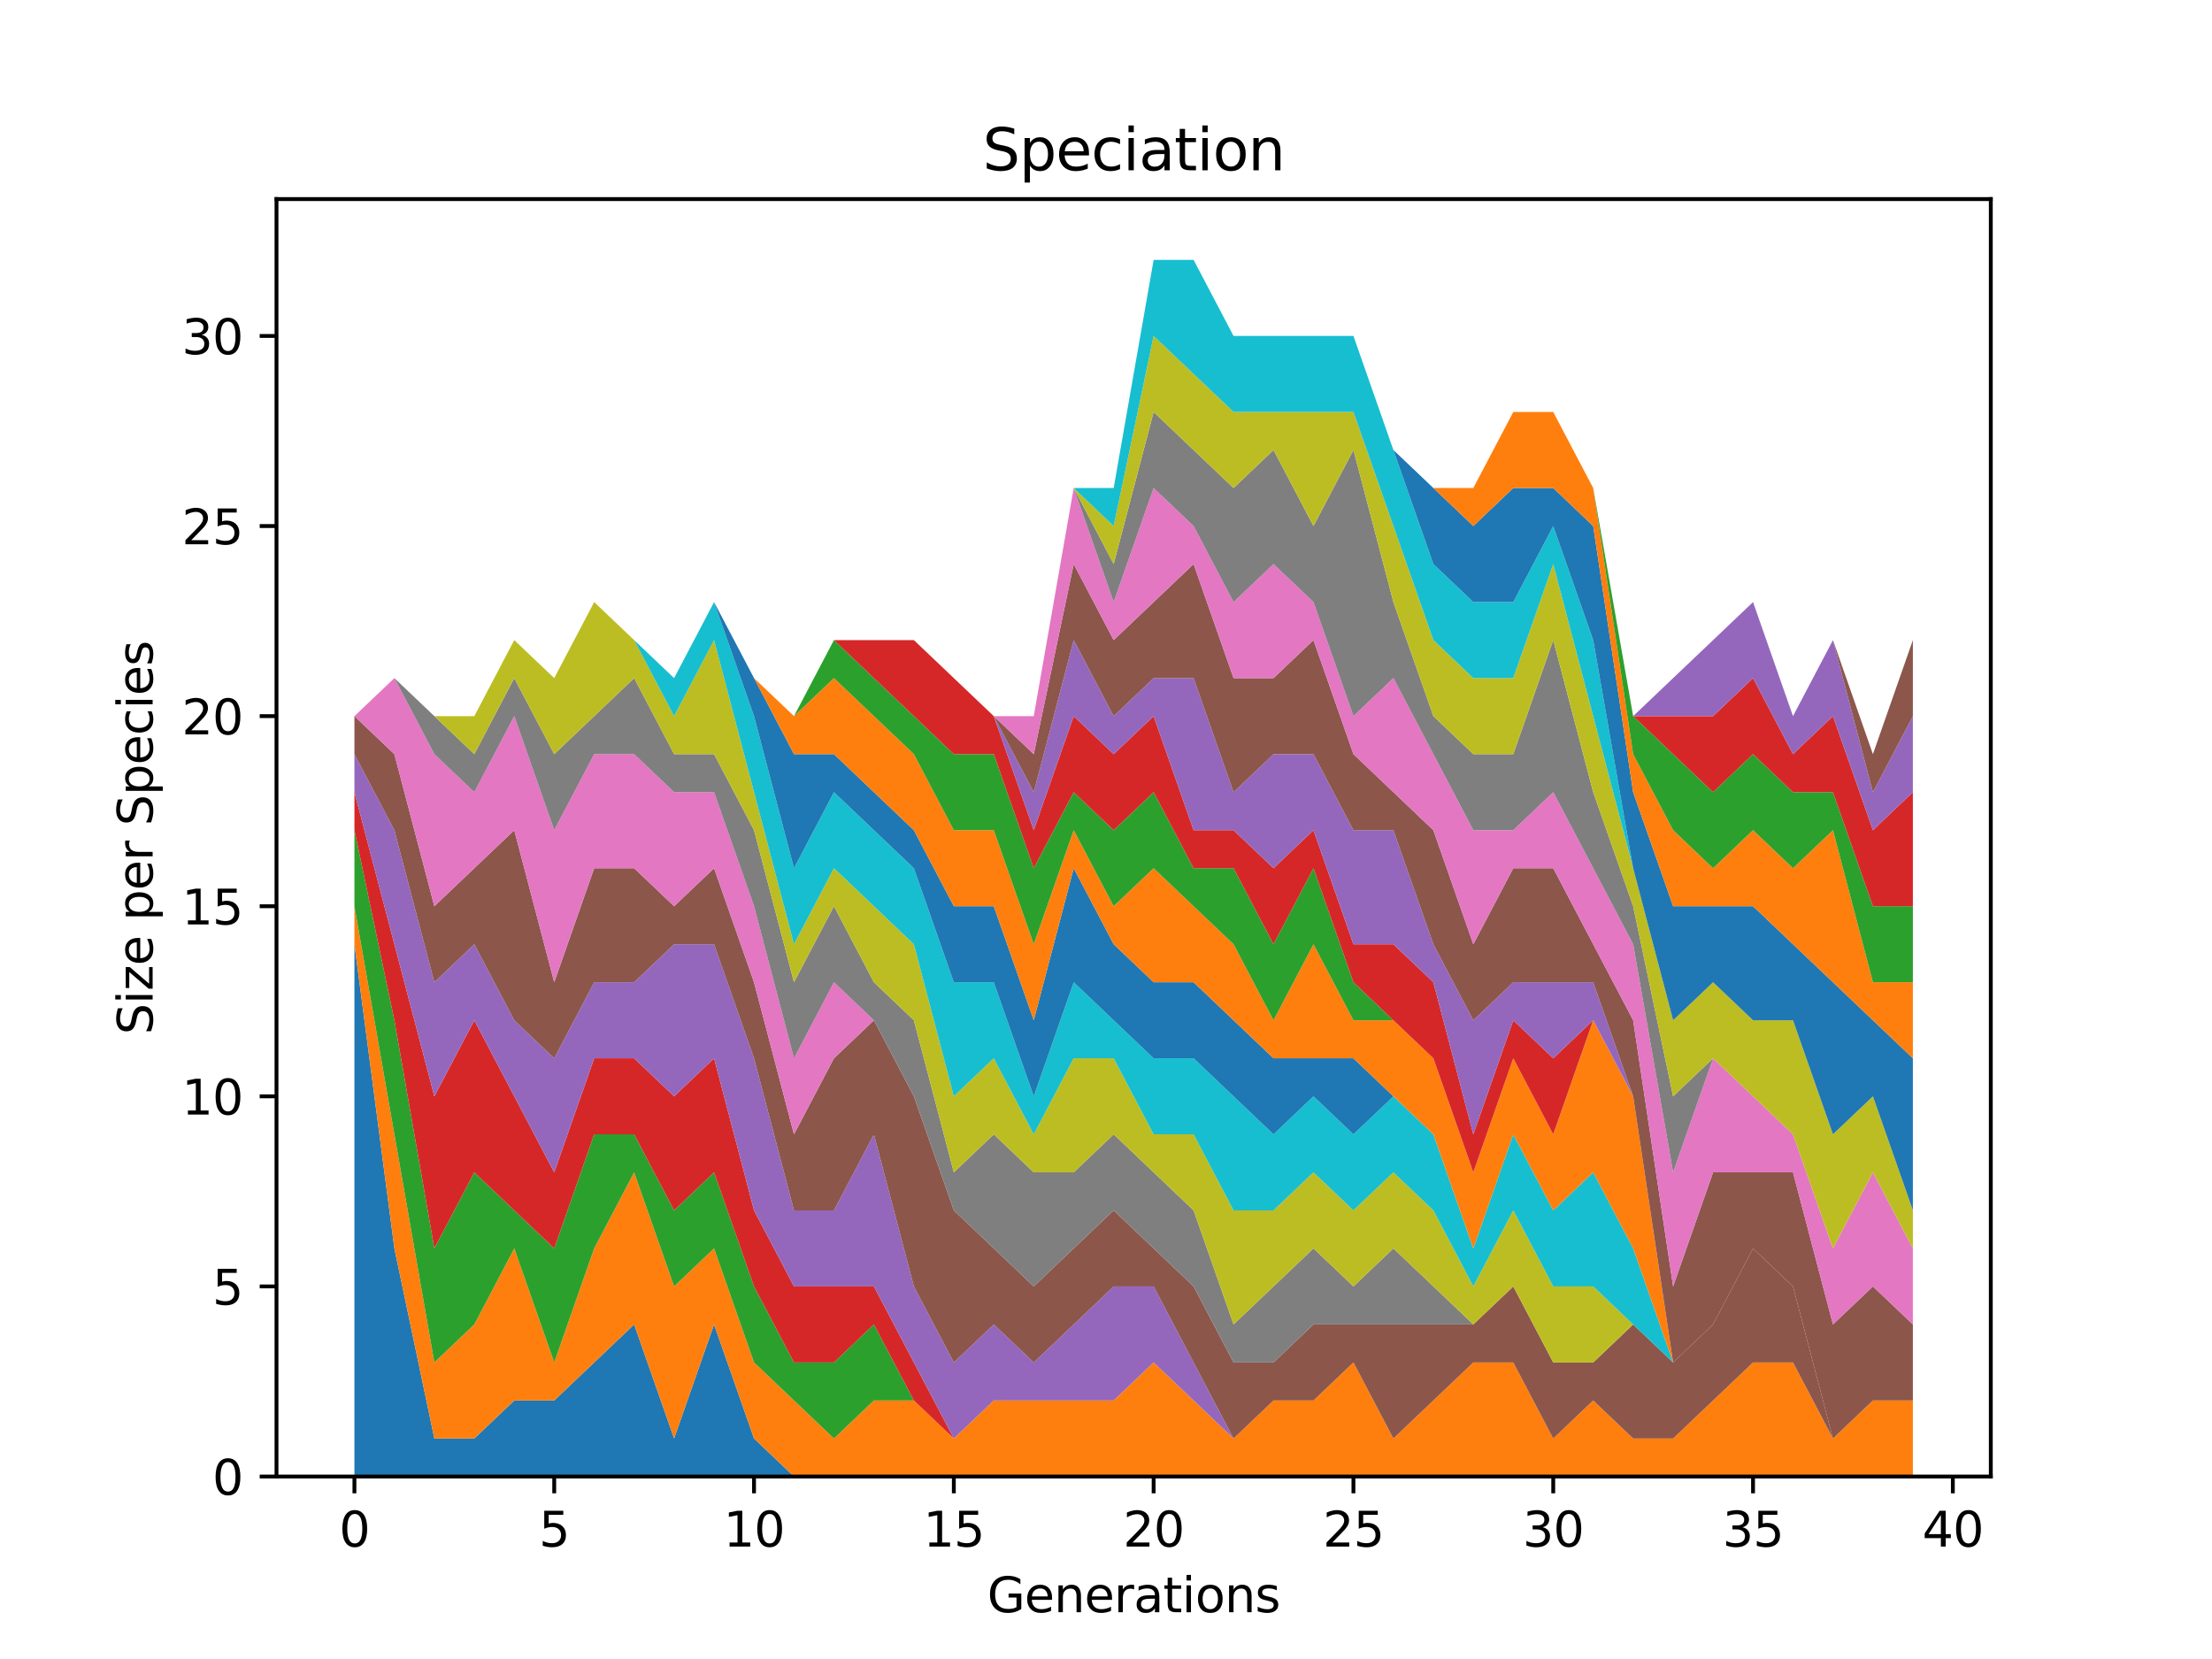 <?xml version="1.0" encoding="utf-8" standalone="no"?>
<!DOCTYPE svg PUBLIC "-//W3C//DTD SVG 1.1//EN"
  "http://www.w3.org/Graphics/SVG/1.1/DTD/svg11.dtd">
<svg xmlns:xlink="http://www.w3.org/1999/xlink" width="460.8pt" height="345.6pt" viewBox="0 0 460.8 345.6" xmlns="http://www.w3.org/2000/svg" version="1.1">
 <defs>
  <style type="text/css">*{stroke-linejoin: round; stroke-linecap: butt}</style>
 </defs>
 <g id="figure_1">
  <g id="patch_1">
   <path d="M 0 345.6 
L 460.8 345.6 
L 460.8 0 
L 0 0 
z
" style="fill: #ffffff"/>
  </g>
  <g id="axes_1">
   <g id="patch_2">
    <path d="M 57.6 307.584 
L 414.72 307.584 
L 414.72 41.472 
L 57.6 41.472 
z
" style="fill: #ffffff"/>
   </g>
   <g id="PolyCollection_1">
    <path d="M 73.833 196.704 
L 73.833 307.584 
L 82.157 307.584 
L 90.482 307.584 
L 98.806 307.584 
L 107.131 307.584 
L 115.455 307.584 
L 123.78 307.584 
L 132.104 307.584 
L 140.429 307.584 
L 148.753 307.584 
L 157.077 307.584 
L 165.402 307.584 
L 173.726 307.584 
L 182.051 307.584 
L 190.375 307.584 
L 198.7 307.584 
L 207.024 307.584 
L 215.349 307.584 
L 223.673 307.584 
L 231.998 307.584 
L 240.322 307.584 
L 248.647 307.584 
L 256.971 307.584 
L 265.296 307.584 
L 273.62 307.584 
L 281.945 307.584 
L 290.269 307.584 
L 298.594 307.584 
L 306.918 307.584 
L 315.243 307.584 
L 323.567 307.584 
L 331.891 307.584 
L 340.216 307.584 
L 348.54 307.584 
L 356.865 307.584 
L 365.189 307.584 
L 373.514 307.584 
L 381.838 307.584 
L 390.163 307.584 
L 398.487 307.584 
L 398.487 307.584 
L 398.487 307.584 
L 390.163 307.584 
L 381.838 307.584 
L 373.514 307.584 
L 365.189 307.584 
L 356.865 307.584 
L 348.54 307.584 
L 340.216 307.584 
L 331.891 307.584 
L 323.567 307.584 
L 315.243 307.584 
L 306.918 307.584 
L 298.594 307.584 
L 290.269 307.584 
L 281.945 307.584 
L 273.62 307.584 
L 265.296 307.584 
L 256.971 307.584 
L 248.647 307.584 
L 240.322 307.584 
L 231.998 307.584 
L 223.673 307.584 
L 215.349 307.584 
L 207.024 307.584 
L 198.7 307.584 
L 190.375 307.584 
L 182.051 307.584 
L 173.726 307.584 
L 165.402 307.584 
L 157.077 299.664 
L 148.753 275.904 
L 140.429 299.664 
L 132.104 275.904 
L 123.78 283.824 
L 115.455 291.744 
L 107.131 291.744 
L 98.806 299.664 
L 90.482 299.664 
L 82.157 260.064 
L 73.833 196.704 
z
" clip-path="url(#p1c9e0f8555)" style="fill: #1f77b4"/>
   </g>
   <g id="PolyCollection_2">
    <path d="M 73.833 188.784 
L 73.833 196.704 
L 82.157 260.064 
L 90.482 299.664 
L 98.806 299.664 
L 107.131 291.744 
L 115.455 291.744 
L 123.78 283.824 
L 132.104 275.904 
L 140.429 299.664 
L 148.753 275.904 
L 157.077 299.664 
L 165.402 307.584 
L 173.726 307.584 
L 182.051 307.584 
L 190.375 307.584 
L 198.7 307.584 
L 207.024 307.584 
L 215.349 307.584 
L 223.673 307.584 
L 231.998 307.584 
L 240.322 307.584 
L 248.647 307.584 
L 256.971 307.584 
L 265.296 307.584 
L 273.62 307.584 
L 281.945 307.584 
L 290.269 307.584 
L 298.594 307.584 
L 306.918 307.584 
L 315.243 307.584 
L 323.567 307.584 
L 331.891 307.584 
L 340.216 307.584 
L 348.54 307.584 
L 356.865 307.584 
L 365.189 307.584 
L 373.514 307.584 
L 381.838 307.584 
L 390.163 307.584 
L 398.487 307.584 
L 398.487 291.744 
L 398.487 291.744 
L 390.163 291.744 
L 381.838 299.664 
L 373.514 283.824 
L 365.189 283.824 
L 356.865 291.744 
L 348.54 299.664 
L 340.216 299.664 
L 331.891 291.744 
L 323.567 299.664 
L 315.243 283.824 
L 306.918 283.824 
L 298.594 291.744 
L 290.269 299.664 
L 281.945 283.824 
L 273.62 291.744 
L 265.296 291.744 
L 256.971 299.664 
L 248.647 291.744 
L 240.322 283.824 
L 231.998 291.744 
L 223.673 291.744 
L 215.349 291.744 
L 207.024 291.744 
L 198.7 299.664 
L 190.375 291.744 
L 182.051 291.744 
L 173.726 299.664 
L 165.402 291.744 
L 157.077 283.824 
L 148.753 260.064 
L 140.429 267.984 
L 132.104 244.224 
L 123.78 260.064 
L 115.455 283.824 
L 107.131 260.064 
L 98.806 275.904 
L 90.482 283.824 
L 82.157 236.304 
L 73.833 188.784 
z
" clip-path="url(#p1c9e0f8555)" style="fill: #ff7f0e"/>
   </g>
   <g id="PolyCollection_3">
    <path d="M 73.833 172.944 
L 73.833 188.784 
L 82.157 236.304 
L 90.482 283.824 
L 98.806 275.904 
L 107.131 260.064 
L 115.455 283.824 
L 123.78 260.064 
L 132.104 244.224 
L 140.429 267.984 
L 148.753 260.064 
L 157.077 283.824 
L 165.402 291.744 
L 173.726 299.664 
L 182.051 291.744 
L 190.375 291.744 
L 198.7 299.664 
L 207.024 291.744 
L 215.349 291.744 
L 223.673 291.744 
L 231.998 291.744 
L 240.322 283.824 
L 248.647 291.744 
L 256.971 299.664 
L 265.296 291.744 
L 273.62 291.744 
L 281.945 283.824 
L 290.269 299.664 
L 298.594 291.744 
L 306.918 283.824 
L 315.243 283.824 
L 323.567 299.664 
L 331.891 291.744 
L 340.216 299.664 
L 348.54 299.664 
L 356.865 291.744 
L 365.189 283.824 
L 373.514 283.824 
L 381.838 299.664 
L 390.163 291.744 
L 398.487 291.744 
L 398.487 291.744 
L 398.487 291.744 
L 390.163 291.744 
L 381.838 299.664 
L 373.514 283.824 
L 365.189 283.824 
L 356.865 291.744 
L 348.54 299.664 
L 340.216 299.664 
L 331.891 291.744 
L 323.567 299.664 
L 315.243 283.824 
L 306.918 283.824 
L 298.594 291.744 
L 290.269 299.664 
L 281.945 283.824 
L 273.62 291.744 
L 265.296 291.744 
L 256.971 299.664 
L 248.647 291.744 
L 240.322 283.824 
L 231.998 291.744 
L 223.673 291.744 
L 215.349 291.744 
L 207.024 291.744 
L 198.7 299.664 
L 190.375 291.744 
L 182.051 275.904 
L 173.726 283.824 
L 165.402 283.824 
L 157.077 267.984 
L 148.753 244.224 
L 140.429 252.144 
L 132.104 236.304 
L 123.78 236.304 
L 115.455 260.064 
L 107.131 252.144 
L 98.806 244.224 
L 90.482 260.064 
L 82.157 212.544 
L 73.833 172.944 
z
" clip-path="url(#p1c9e0f8555)" style="fill: #2ca02c"/>
   </g>
   <g id="PolyCollection_4">
    <path d="M 73.833 165.024 
L 73.833 172.944 
L 82.157 212.544 
L 90.482 260.064 
L 98.806 244.224 
L 107.131 252.144 
L 115.455 260.064 
L 123.78 236.304 
L 132.104 236.304 
L 140.429 252.144 
L 148.753 244.224 
L 157.077 267.984 
L 165.402 283.824 
L 173.726 283.824 
L 182.051 275.904 
L 190.375 291.744 
L 198.7 299.664 
L 207.024 291.744 
L 215.349 291.744 
L 223.673 291.744 
L 231.998 291.744 
L 240.322 283.824 
L 248.647 291.744 
L 256.971 299.664 
L 265.296 291.744 
L 273.62 291.744 
L 281.945 283.824 
L 290.269 299.664 
L 298.594 291.744 
L 306.918 283.824 
L 315.243 283.824 
L 323.567 299.664 
L 331.891 291.744 
L 340.216 299.664 
L 348.54 299.664 
L 356.865 291.744 
L 365.189 283.824 
L 373.514 283.824 
L 381.838 299.664 
L 390.163 291.744 
L 398.487 291.744 
L 398.487 291.744 
L 398.487 291.744 
L 390.163 291.744 
L 381.838 299.664 
L 373.514 283.824 
L 365.189 283.824 
L 356.865 291.744 
L 348.54 299.664 
L 340.216 299.664 
L 331.891 291.744 
L 323.567 299.664 
L 315.243 283.824 
L 306.918 283.824 
L 298.594 291.744 
L 290.269 299.664 
L 281.945 283.824 
L 273.62 291.744 
L 265.296 291.744 
L 256.971 299.664 
L 248.647 291.744 
L 240.322 283.824 
L 231.998 291.744 
L 223.673 291.744 
L 215.349 291.744 
L 207.024 291.744 
L 198.7 299.664 
L 190.375 283.824 
L 182.051 267.984 
L 173.726 267.984 
L 165.402 267.984 
L 157.077 252.144 
L 148.753 220.464 
L 140.429 228.384 
L 132.104 220.464 
L 123.78 220.464 
L 115.455 244.224 
L 107.131 228.384 
L 98.806 212.544 
L 90.482 228.384 
L 82.157 196.704 
L 73.833 165.024 
z
" clip-path="url(#p1c9e0f8555)" style="fill: #d62728"/>
   </g>
   <g id="PolyCollection_5">
    <path d="M 73.833 157.104 
L 73.833 165.024 
L 82.157 196.704 
L 90.482 228.384 
L 98.806 212.544 
L 107.131 228.384 
L 115.455 244.224 
L 123.78 220.464 
L 132.104 220.464 
L 140.429 228.384 
L 148.753 220.464 
L 157.077 252.144 
L 165.402 267.984 
L 173.726 267.984 
L 182.051 267.984 
L 190.375 283.824 
L 198.7 299.664 
L 207.024 291.744 
L 215.349 291.744 
L 223.673 291.744 
L 231.998 291.744 
L 240.322 283.824 
L 248.647 291.744 
L 256.971 299.664 
L 265.296 291.744 
L 273.62 291.744 
L 281.945 283.824 
L 290.269 299.664 
L 298.594 291.744 
L 306.918 283.824 
L 315.243 283.824 
L 323.567 299.664 
L 331.891 291.744 
L 340.216 299.664 
L 348.54 299.664 
L 356.865 291.744 
L 365.189 283.824 
L 373.514 283.824 
L 381.838 299.664 
L 390.163 291.744 
L 398.487 291.744 
L 398.487 291.744 
L 398.487 291.744 
L 390.163 291.744 
L 381.838 299.664 
L 373.514 283.824 
L 365.189 283.824 
L 356.865 291.744 
L 348.54 299.664 
L 340.216 299.664 
L 331.891 291.744 
L 323.567 299.664 
L 315.243 283.824 
L 306.918 283.824 
L 298.594 291.744 
L 290.269 299.664 
L 281.945 283.824 
L 273.62 291.744 
L 265.296 291.744 
L 256.971 299.664 
L 248.647 283.824 
L 240.322 267.984 
L 231.998 267.984 
L 223.673 275.904 
L 215.349 283.824 
L 207.024 275.904 
L 198.7 283.824 
L 190.375 267.984 
L 182.051 236.304 
L 173.726 252.144 
L 165.402 252.144 
L 157.077 220.464 
L 148.753 196.704 
L 140.429 196.704 
L 132.104 204.624 
L 123.78 204.624 
L 115.455 220.464 
L 107.131 212.544 
L 98.806 196.704 
L 90.482 204.624 
L 82.157 172.944 
L 73.833 157.104 
z
" clip-path="url(#p1c9e0f8555)" style="fill: #9467bd"/>
   </g>
   <g id="PolyCollection_6">
    <path d="M 73.833 149.184 
L 73.833 157.104 
L 82.157 172.944 
L 90.482 204.624 
L 98.806 196.704 
L 107.131 212.544 
L 115.455 220.464 
L 123.78 204.624 
L 132.104 204.624 
L 140.429 196.704 
L 148.753 196.704 
L 157.077 220.464 
L 165.402 252.144 
L 173.726 252.144 
L 182.051 236.304 
L 190.375 267.984 
L 198.7 283.824 
L 207.024 275.904 
L 215.349 283.824 
L 223.673 275.904 
L 231.998 267.984 
L 240.322 267.984 
L 248.647 283.824 
L 256.971 299.664 
L 265.296 291.744 
L 273.62 291.744 
L 281.945 283.824 
L 290.269 299.664 
L 298.594 291.744 
L 306.918 283.824 
L 315.243 283.824 
L 323.567 299.664 
L 331.891 291.744 
L 340.216 299.664 
L 348.54 299.664 
L 356.865 291.744 
L 365.189 283.824 
L 373.514 283.824 
L 381.838 299.664 
L 390.163 291.744 
L 398.487 291.744 
L 398.487 291.744 
L 398.487 291.744 
L 390.163 291.744 
L 381.838 299.664 
L 373.514 267.984 
L 365.189 260.064 
L 356.865 275.904 
L 348.54 283.824 
L 340.216 275.904 
L 331.891 283.824 
L 323.567 283.824 
L 315.243 267.984 
L 306.918 275.904 
L 298.594 275.904 
L 290.269 275.904 
L 281.945 275.904 
L 273.62 275.904 
L 265.296 283.824 
L 256.971 283.824 
L 248.647 267.984 
L 240.322 260.064 
L 231.998 252.144 
L 223.673 260.064 
L 215.349 267.984 
L 207.024 260.064 
L 198.7 252.144 
L 190.375 228.384 
L 182.051 212.544 
L 173.726 220.464 
L 165.402 236.304 
L 157.077 204.624 
L 148.753 180.864 
L 140.429 188.784 
L 132.104 180.864 
L 123.78 180.864 
L 115.455 204.624 
L 107.131 172.944 
L 98.806 180.864 
L 90.482 188.784 
L 82.157 157.104 
L 73.833 149.184 
z
" clip-path="url(#p1c9e0f8555)" style="fill: #8c564b"/>
   </g>
   <g id="PolyCollection_7">
    <path d="M 73.833 149.184 
L 73.833 149.184 
L 82.157 157.104 
L 90.482 188.784 
L 98.806 180.864 
L 107.131 172.944 
L 115.455 204.624 
L 123.78 180.864 
L 132.104 180.864 
L 140.429 188.784 
L 148.753 180.864 
L 157.077 204.624 
L 165.402 236.304 
L 173.726 220.464 
L 182.051 212.544 
L 190.375 228.384 
L 198.7 252.144 
L 207.024 260.064 
L 215.349 267.984 
L 223.673 260.064 
L 231.998 252.144 
L 240.322 260.064 
L 248.647 267.984 
L 256.971 283.824 
L 265.296 283.824 
L 273.62 275.904 
L 281.945 275.904 
L 290.269 275.904 
L 298.594 275.904 
L 306.918 275.904 
L 315.243 267.984 
L 323.567 283.824 
L 331.891 283.824 
L 340.216 275.904 
L 348.54 283.824 
L 356.865 275.904 
L 365.189 260.064 
L 373.514 267.984 
L 381.838 299.664 
L 390.163 291.744 
L 398.487 291.744 
L 398.487 291.744 
L 398.487 291.744 
L 390.163 291.744 
L 381.838 299.664 
L 373.514 267.984 
L 365.189 260.064 
L 356.865 275.904 
L 348.54 283.824 
L 340.216 275.904 
L 331.891 283.824 
L 323.567 283.824 
L 315.243 267.984 
L 306.918 275.904 
L 298.594 275.904 
L 290.269 275.904 
L 281.945 275.904 
L 273.62 275.904 
L 265.296 283.824 
L 256.971 283.824 
L 248.647 267.984 
L 240.322 260.064 
L 231.998 252.144 
L 223.673 260.064 
L 215.349 267.984 
L 207.024 260.064 
L 198.7 252.144 
L 190.375 228.384 
L 182.051 212.544 
L 173.726 204.624 
L 165.402 220.464 
L 157.077 188.784 
L 148.753 165.024 
L 140.429 165.024 
L 132.104 157.104 
L 123.78 157.104 
L 115.455 172.944 
L 107.131 149.184 
L 98.806 165.024 
L 90.482 157.104 
L 82.157 141.264 
L 73.833 149.184 
z
" clip-path="url(#p1c9e0f8555)" style="fill: #e377c2"/>
   </g>
   <g id="PolyCollection_8">
    <path d="M 73.833 149.184 
L 73.833 149.184 
L 82.157 141.264 
L 90.482 157.104 
L 98.806 165.024 
L 107.131 149.184 
L 115.455 172.944 
L 123.78 157.104 
L 132.104 157.104 
L 140.429 165.024 
L 148.753 165.024 
L 157.077 188.784 
L 165.402 220.464 
L 173.726 204.624 
L 182.051 212.544 
L 190.375 228.384 
L 198.7 252.144 
L 207.024 260.064 
L 215.349 267.984 
L 223.673 260.064 
L 231.998 252.144 
L 240.322 260.064 
L 248.647 267.984 
L 256.971 283.824 
L 265.296 283.824 
L 273.62 275.904 
L 281.945 275.904 
L 290.269 275.904 
L 298.594 275.904 
L 306.918 275.904 
L 315.243 267.984 
L 323.567 283.824 
L 331.891 283.824 
L 340.216 275.904 
L 348.54 283.824 
L 356.865 275.904 
L 365.189 260.064 
L 373.514 267.984 
L 381.838 299.664 
L 390.163 291.744 
L 398.487 291.744 
L 398.487 291.744 
L 398.487 291.744 
L 390.163 291.744 
L 381.838 299.664 
L 373.514 267.984 
L 365.189 260.064 
L 356.865 275.904 
L 348.54 283.824 
L 340.216 275.904 
L 331.891 283.824 
L 323.567 283.824 
L 315.243 267.984 
L 306.918 275.904 
L 298.594 267.984 
L 290.269 260.064 
L 281.945 267.984 
L 273.62 260.064 
L 265.296 267.984 
L 256.971 275.904 
L 248.647 252.144 
L 240.322 244.224 
L 231.998 236.304 
L 223.673 244.224 
L 215.349 244.224 
L 207.024 236.304 
L 198.7 244.224 
L 190.375 212.544 
L 182.051 204.624 
L 173.726 188.784 
L 165.402 204.624 
L 157.077 172.944 
L 148.753 157.104 
L 140.429 157.104 
L 132.104 141.264 
L 123.78 149.184 
L 115.455 157.104 
L 107.131 141.264 
L 98.806 157.104 
L 90.482 149.184 
L 82.157 141.264 
L 73.833 149.184 
z
" clip-path="url(#p1c9e0f8555)" style="fill: #7f7f7f"/>
   </g>
   <g id="PolyCollection_9">
    <path d="M 73.833 149.184 
L 73.833 149.184 
L 82.157 141.264 
L 90.482 149.184 
L 98.806 157.104 
L 107.131 141.264 
L 115.455 157.104 
L 123.78 149.184 
L 132.104 141.264 
L 140.429 157.104 
L 148.753 157.104 
L 157.077 172.944 
L 165.402 204.624 
L 173.726 188.784 
L 182.051 204.624 
L 190.375 212.544 
L 198.7 244.224 
L 207.024 236.304 
L 215.349 244.224 
L 223.673 244.224 
L 231.998 236.304 
L 240.322 244.224 
L 248.647 252.144 
L 256.971 275.904 
L 265.296 267.984 
L 273.62 260.064 
L 281.945 267.984 
L 290.269 260.064 
L 298.594 267.984 
L 306.918 275.904 
L 315.243 267.984 
L 323.567 283.824 
L 331.891 283.824 
L 340.216 275.904 
L 348.54 283.824 
L 356.865 275.904 
L 365.189 260.064 
L 373.514 267.984 
L 381.838 299.664 
L 390.163 291.744 
L 398.487 291.744 
L 398.487 291.744 
L 398.487 291.744 
L 390.163 291.744 
L 381.838 299.664 
L 373.514 267.984 
L 365.189 260.064 
L 356.865 275.904 
L 348.54 283.824 
L 340.216 275.904 
L 331.891 267.984 
L 323.567 267.984 
L 315.243 252.144 
L 306.918 267.984 
L 298.594 252.144 
L 290.269 244.224 
L 281.945 252.144 
L 273.62 244.224 
L 265.296 252.144 
L 256.971 252.144 
L 248.647 236.304 
L 240.322 236.304 
L 231.998 220.464 
L 223.673 220.464 
L 215.349 236.304 
L 207.024 220.464 
L 198.7 228.384 
L 190.375 196.704 
L 182.051 188.784 
L 173.726 180.864 
L 165.402 196.704 
L 157.077 165.024 
L 148.753 133.344 
L 140.429 149.184 
L 132.104 133.344 
L 123.78 125.424 
L 115.455 141.264 
L 107.131 133.344 
L 98.806 149.184 
L 90.482 149.184 
L 82.157 141.264 
L 73.833 149.184 
z
" clip-path="url(#p1c9e0f8555)" style="fill: #bcbd22"/>
   </g>
   <g id="PolyCollection_10">
    <path d="M 73.833 149.184 
L 73.833 149.184 
L 82.157 141.264 
L 90.482 149.184 
L 98.806 149.184 
L 107.131 133.344 
L 115.455 141.264 
L 123.78 125.424 
L 132.104 133.344 
L 140.429 149.184 
L 148.753 133.344 
L 157.077 165.024 
L 165.402 196.704 
L 173.726 180.864 
L 182.051 188.784 
L 190.375 196.704 
L 198.7 228.384 
L 207.024 220.464 
L 215.349 236.304 
L 223.673 220.464 
L 231.998 220.464 
L 240.322 236.304 
L 248.647 236.304 
L 256.971 252.144 
L 265.296 252.144 
L 273.62 244.224 
L 281.945 252.144 
L 290.269 244.224 
L 298.594 252.144 
L 306.918 267.984 
L 315.243 252.144 
L 323.567 267.984 
L 331.891 267.984 
L 340.216 275.904 
L 348.54 283.824 
L 356.865 275.904 
L 365.189 260.064 
L 373.514 267.984 
L 381.838 299.664 
L 390.163 291.744 
L 398.487 291.744 
L 398.487 291.744 
L 398.487 291.744 
L 390.163 291.744 
L 381.838 299.664 
L 373.514 267.984 
L 365.189 260.064 
L 356.865 275.904 
L 348.54 283.824 
L 340.216 260.064 
L 331.891 244.224 
L 323.567 252.144 
L 315.243 236.304 
L 306.918 260.064 
L 298.594 236.304 
L 290.269 228.384 
L 281.945 236.304 
L 273.62 228.384 
L 265.296 236.304 
L 256.971 228.384 
L 248.647 220.464 
L 240.322 220.464 
L 231.998 212.544 
L 223.673 204.624 
L 215.349 228.384 
L 207.024 204.624 
L 198.7 204.624 
L 190.375 180.864 
L 182.051 172.944 
L 173.726 165.024 
L 165.402 180.864 
L 157.077 149.184 
L 148.753 125.424 
L 140.429 141.264 
L 132.104 133.344 
L 123.78 125.424 
L 115.455 141.264 
L 107.131 133.344 
L 98.806 149.184 
L 90.482 149.184 
L 82.157 141.264 
L 73.833 149.184 
z
" clip-path="url(#p1c9e0f8555)" style="fill: #17becf"/>
   </g>
   <g id="PolyCollection_11">
    <path d="M 73.833 149.184 
L 73.833 149.184 
L 82.157 141.264 
L 90.482 149.184 
L 98.806 149.184 
L 107.131 133.344 
L 115.455 141.264 
L 123.78 125.424 
L 132.104 133.344 
L 140.429 141.264 
L 148.753 125.424 
L 157.077 149.184 
L 165.402 180.864 
L 173.726 165.024 
L 182.051 172.944 
L 190.375 180.864 
L 198.7 204.624 
L 207.024 204.624 
L 215.349 228.384 
L 223.673 204.624 
L 231.998 212.544 
L 240.322 220.464 
L 248.647 220.464 
L 256.971 228.384 
L 265.296 236.304 
L 273.62 228.384 
L 281.945 236.304 
L 290.269 228.384 
L 298.594 236.304 
L 306.918 260.064 
L 315.243 236.304 
L 323.567 252.144 
L 331.891 244.224 
L 340.216 260.064 
L 348.54 283.824 
L 356.865 275.904 
L 365.189 260.064 
L 373.514 267.984 
L 381.838 299.664 
L 390.163 291.744 
L 398.487 291.744 
L 398.487 291.744 
L 398.487 291.744 
L 390.163 291.744 
L 381.838 299.664 
L 373.514 267.984 
L 365.189 260.064 
L 356.865 275.904 
L 348.54 283.824 
L 340.216 260.064 
L 331.891 244.224 
L 323.567 252.144 
L 315.243 236.304 
L 306.918 260.064 
L 298.594 236.304 
L 290.269 228.384 
L 281.945 220.464 
L 273.62 220.464 
L 265.296 220.464 
L 256.971 212.544 
L 248.647 204.624 
L 240.322 204.624 
L 231.998 196.704 
L 223.673 180.864 
L 215.349 212.544 
L 207.024 188.784 
L 198.7 188.784 
L 190.375 172.944 
L 182.051 165.024 
L 173.726 157.104 
L 165.402 157.104 
L 157.077 141.264 
L 148.753 125.424 
L 140.429 141.264 
L 132.104 133.344 
L 123.78 125.424 
L 115.455 141.264 
L 107.131 133.344 
L 98.806 149.184 
L 90.482 149.184 
L 82.157 141.264 
L 73.833 149.184 
z
" clip-path="url(#p1c9e0f8555)" style="fill: #1f77b4"/>
   </g>
   <g id="PolyCollection_12">
    <path d="M 73.833 149.184 
L 73.833 149.184 
L 82.157 141.264 
L 90.482 149.184 
L 98.806 149.184 
L 107.131 133.344 
L 115.455 141.264 
L 123.78 125.424 
L 132.104 133.344 
L 140.429 141.264 
L 148.753 125.424 
L 157.077 141.264 
L 165.402 157.104 
L 173.726 157.104 
L 182.051 165.024 
L 190.375 172.944 
L 198.7 188.784 
L 207.024 188.784 
L 215.349 212.544 
L 223.673 180.864 
L 231.998 196.704 
L 240.322 204.624 
L 248.647 204.624 
L 256.971 212.544 
L 265.296 220.464 
L 273.62 220.464 
L 281.945 220.464 
L 290.269 228.384 
L 298.594 236.304 
L 306.918 260.064 
L 315.243 236.304 
L 323.567 252.144 
L 331.891 244.224 
L 340.216 260.064 
L 348.54 283.824 
L 356.865 275.904 
L 365.189 260.064 
L 373.514 267.984 
L 381.838 299.664 
L 390.163 291.744 
L 398.487 291.744 
L 398.487 291.744 
L 398.487 291.744 
L 390.163 291.744 
L 381.838 299.664 
L 373.514 267.984 
L 365.189 260.064 
L 356.865 275.904 
L 348.54 283.824 
L 340.216 228.384 
L 331.891 212.544 
L 323.567 236.304 
L 315.243 220.464 
L 306.918 244.224 
L 298.594 220.464 
L 290.269 212.544 
L 281.945 212.544 
L 273.62 196.704 
L 265.296 212.544 
L 256.971 196.704 
L 248.647 188.784 
L 240.322 180.864 
L 231.998 188.784 
L 223.673 172.944 
L 215.349 196.704 
L 207.024 172.944 
L 198.7 172.944 
L 190.375 157.104 
L 182.051 149.184 
L 173.726 141.264 
L 165.402 149.184 
L 157.077 141.264 
L 148.753 125.424 
L 140.429 141.264 
L 132.104 133.344 
L 123.78 125.424 
L 115.455 141.264 
L 107.131 133.344 
L 98.806 149.184 
L 90.482 149.184 
L 82.157 141.264 
L 73.833 149.184 
z
" clip-path="url(#p1c9e0f8555)" style="fill: #ff7f0e"/>
   </g>
   <g id="PolyCollection_13">
    <path d="M 73.833 149.184 
L 73.833 149.184 
L 82.157 141.264 
L 90.482 149.184 
L 98.806 149.184 
L 107.131 133.344 
L 115.455 141.264 
L 123.78 125.424 
L 132.104 133.344 
L 140.429 141.264 
L 148.753 125.424 
L 157.077 141.264 
L 165.402 149.184 
L 173.726 141.264 
L 182.051 149.184 
L 190.375 157.104 
L 198.7 172.944 
L 207.024 172.944 
L 215.349 196.704 
L 223.673 172.944 
L 231.998 188.784 
L 240.322 180.864 
L 248.647 188.784 
L 256.971 196.704 
L 265.296 212.544 
L 273.62 196.704 
L 281.945 212.544 
L 290.269 212.544 
L 298.594 220.464 
L 306.918 244.224 
L 315.243 220.464 
L 323.567 236.304 
L 331.891 212.544 
L 340.216 228.384 
L 348.54 283.824 
L 356.865 275.904 
L 365.189 260.064 
L 373.514 267.984 
L 381.838 299.664 
L 390.163 291.744 
L 398.487 291.744 
L 398.487 291.744 
L 398.487 291.744 
L 390.163 291.744 
L 381.838 299.664 
L 373.514 267.984 
L 365.189 260.064 
L 356.865 275.904 
L 348.54 283.824 
L 340.216 228.384 
L 331.891 212.544 
L 323.567 236.304 
L 315.243 220.464 
L 306.918 244.224 
L 298.594 220.464 
L 290.269 212.544 
L 281.945 204.624 
L 273.62 180.864 
L 265.296 196.704 
L 256.971 180.864 
L 248.647 180.864 
L 240.322 165.024 
L 231.998 172.944 
L 223.673 165.024 
L 215.349 180.864 
L 207.024 157.104 
L 198.7 157.104 
L 190.375 149.184 
L 182.051 141.264 
L 173.726 133.344 
L 165.402 149.184 
L 157.077 141.264 
L 148.753 125.424 
L 140.429 141.264 
L 132.104 133.344 
L 123.78 125.424 
L 115.455 141.264 
L 107.131 133.344 
L 98.806 149.184 
L 90.482 149.184 
L 82.157 141.264 
L 73.833 149.184 
z
" clip-path="url(#p1c9e0f8555)" style="fill: #2ca02c"/>
   </g>
   <g id="PolyCollection_14">
    <path d="M 73.833 149.184 
L 73.833 149.184 
L 82.157 141.264 
L 90.482 149.184 
L 98.806 149.184 
L 107.131 133.344 
L 115.455 141.264 
L 123.78 125.424 
L 132.104 133.344 
L 140.429 141.264 
L 148.753 125.424 
L 157.077 141.264 
L 165.402 149.184 
L 173.726 133.344 
L 182.051 141.264 
L 190.375 149.184 
L 198.7 157.104 
L 207.024 157.104 
L 215.349 180.864 
L 223.673 165.024 
L 231.998 172.944 
L 240.322 165.024 
L 248.647 180.864 
L 256.971 180.864 
L 265.296 196.704 
L 273.62 180.864 
L 281.945 204.624 
L 290.269 212.544 
L 298.594 220.464 
L 306.918 244.224 
L 315.243 220.464 
L 323.567 236.304 
L 331.891 212.544 
L 340.216 228.384 
L 348.54 283.824 
L 356.865 275.904 
L 365.189 260.064 
L 373.514 267.984 
L 381.838 299.664 
L 390.163 291.744 
L 398.487 291.744 
L 398.487 291.744 
L 398.487 291.744 
L 390.163 291.744 
L 381.838 299.664 
L 373.514 267.984 
L 365.189 260.064 
L 356.865 275.904 
L 348.54 283.824 
L 340.216 228.384 
L 331.891 212.544 
L 323.567 220.464 
L 315.243 212.544 
L 306.918 236.304 
L 298.594 204.624 
L 290.269 196.704 
L 281.945 196.704 
L 273.62 172.944 
L 265.296 180.864 
L 256.971 172.944 
L 248.647 172.944 
L 240.322 149.184 
L 231.998 157.104 
L 223.673 149.184 
L 215.349 172.944 
L 207.024 149.184 
L 198.7 141.264 
L 190.375 133.344 
L 182.051 133.344 
L 173.726 133.344 
L 165.402 149.184 
L 157.077 141.264 
L 148.753 125.424 
L 140.429 141.264 
L 132.104 133.344 
L 123.78 125.424 
L 115.455 141.264 
L 107.131 133.344 
L 98.806 149.184 
L 90.482 149.184 
L 82.157 141.264 
L 73.833 149.184 
z
" clip-path="url(#p1c9e0f8555)" style="fill: #d62728"/>
   </g>
   <g id="PolyCollection_15">
    <path d="M 73.833 149.184 
L 73.833 149.184 
L 82.157 141.264 
L 90.482 149.184 
L 98.806 149.184 
L 107.131 133.344 
L 115.455 141.264 
L 123.78 125.424 
L 132.104 133.344 
L 140.429 141.264 
L 148.753 125.424 
L 157.077 141.264 
L 165.402 149.184 
L 173.726 133.344 
L 182.051 133.344 
L 190.375 133.344 
L 198.7 141.264 
L 207.024 149.184 
L 215.349 172.944 
L 223.673 149.184 
L 231.998 157.104 
L 240.322 149.184 
L 248.647 172.944 
L 256.971 172.944 
L 265.296 180.864 
L 273.62 172.944 
L 281.945 196.704 
L 290.269 196.704 
L 298.594 204.624 
L 306.918 236.304 
L 315.243 212.544 
L 323.567 220.464 
L 331.891 212.544 
L 340.216 228.384 
L 348.54 283.824 
L 356.865 275.904 
L 365.189 260.064 
L 373.514 267.984 
L 381.838 299.664 
L 390.163 291.744 
L 398.487 291.744 
L 398.487 291.744 
L 398.487 291.744 
L 390.163 291.744 
L 381.838 299.664 
L 373.514 267.984 
L 365.189 260.064 
L 356.865 275.904 
L 348.54 283.824 
L 340.216 228.384 
L 331.891 204.624 
L 323.567 204.624 
L 315.243 204.624 
L 306.918 212.544 
L 298.594 196.704 
L 290.269 172.944 
L 281.945 172.944 
L 273.62 157.104 
L 265.296 157.104 
L 256.971 165.024 
L 248.647 141.264 
L 240.322 141.264 
L 231.998 149.184 
L 223.673 133.344 
L 215.349 165.024 
L 207.024 149.184 
L 198.7 141.264 
L 190.375 133.344 
L 182.051 133.344 
L 173.726 133.344 
L 165.402 149.184 
L 157.077 141.264 
L 148.753 125.424 
L 140.429 141.264 
L 132.104 133.344 
L 123.78 125.424 
L 115.455 141.264 
L 107.131 133.344 
L 98.806 149.184 
L 90.482 149.184 
L 82.157 141.264 
L 73.833 149.184 
z
" clip-path="url(#p1c9e0f8555)" style="fill: #9467bd"/>
   </g>
   <g id="PolyCollection_16">
    <path d="M 73.833 149.184 
L 73.833 149.184 
L 82.157 141.264 
L 90.482 149.184 
L 98.806 149.184 
L 107.131 133.344 
L 115.455 141.264 
L 123.78 125.424 
L 132.104 133.344 
L 140.429 141.264 
L 148.753 125.424 
L 157.077 141.264 
L 165.402 149.184 
L 173.726 133.344 
L 182.051 133.344 
L 190.375 133.344 
L 198.7 141.264 
L 207.024 149.184 
L 215.349 165.024 
L 223.673 133.344 
L 231.998 149.184 
L 240.322 141.264 
L 248.647 141.264 
L 256.971 165.024 
L 265.296 157.104 
L 273.62 157.104 
L 281.945 172.944 
L 290.269 172.944 
L 298.594 196.704 
L 306.918 212.544 
L 315.243 204.624 
L 323.567 204.624 
L 331.891 204.624 
L 340.216 228.384 
L 348.54 283.824 
L 356.865 275.904 
L 365.189 260.064 
L 373.514 267.984 
L 381.838 299.664 
L 390.163 291.744 
L 398.487 291.744 
L 398.487 275.904 
L 398.487 275.904 
L 390.163 267.984 
L 381.838 275.904 
L 373.514 244.224 
L 365.189 244.224 
L 356.865 244.224 
L 348.54 267.984 
L 340.216 212.544 
L 331.891 196.704 
L 323.567 180.864 
L 315.243 180.864 
L 306.918 196.704 
L 298.594 172.944 
L 290.269 165.024 
L 281.945 157.104 
L 273.62 133.344 
L 265.296 141.264 
L 256.971 141.264 
L 248.647 117.504 
L 240.322 125.424 
L 231.998 133.344 
L 223.673 117.504 
L 215.349 157.104 
L 207.024 149.184 
L 198.7 141.264 
L 190.375 133.344 
L 182.051 133.344 
L 173.726 133.344 
L 165.402 149.184 
L 157.077 141.264 
L 148.753 125.424 
L 140.429 141.264 
L 132.104 133.344 
L 123.78 125.424 
L 115.455 141.264 
L 107.131 133.344 
L 98.806 149.184 
L 90.482 149.184 
L 82.157 141.264 
L 73.833 149.184 
z
" clip-path="url(#p1c9e0f8555)" style="fill: #8c564b"/>
   </g>
   <g id="PolyCollection_17">
    <path d="M 73.833 149.184 
L 73.833 149.184 
L 82.157 141.264 
L 90.482 149.184 
L 98.806 149.184 
L 107.131 133.344 
L 115.455 141.264 
L 123.78 125.424 
L 132.104 133.344 
L 140.429 141.264 
L 148.753 125.424 
L 157.077 141.264 
L 165.402 149.184 
L 173.726 133.344 
L 182.051 133.344 
L 190.375 133.344 
L 198.7 141.264 
L 207.024 149.184 
L 215.349 157.104 
L 223.673 117.504 
L 231.998 133.344 
L 240.322 125.424 
L 248.647 117.504 
L 256.971 141.264 
L 265.296 141.264 
L 273.62 133.344 
L 281.945 157.104 
L 290.269 165.024 
L 298.594 172.944 
L 306.918 196.704 
L 315.243 180.864 
L 323.567 180.864 
L 331.891 196.704 
L 340.216 212.544 
L 348.54 267.984 
L 356.865 244.224 
L 365.189 244.224 
L 373.514 244.224 
L 381.838 275.904 
L 390.163 267.984 
L 398.487 275.904 
L 398.487 260.064 
L 398.487 260.064 
L 390.163 244.224 
L 381.838 260.064 
L 373.514 236.304 
L 365.189 228.384 
L 356.865 220.464 
L 348.54 244.224 
L 340.216 196.704 
L 331.891 180.864 
L 323.567 165.024 
L 315.243 172.944 
L 306.918 172.944 
L 298.594 157.104 
L 290.269 141.264 
L 281.945 149.184 
L 273.62 125.424 
L 265.296 117.504 
L 256.971 125.424 
L 248.647 109.584 
L 240.322 101.664 
L 231.998 125.424 
L 223.673 101.664 
L 215.349 149.184 
L 207.024 149.184 
L 198.7 141.264 
L 190.375 133.344 
L 182.051 133.344 
L 173.726 133.344 
L 165.402 149.184 
L 157.077 141.264 
L 148.753 125.424 
L 140.429 141.264 
L 132.104 133.344 
L 123.78 125.424 
L 115.455 141.264 
L 107.131 133.344 
L 98.806 149.184 
L 90.482 149.184 
L 82.157 141.264 
L 73.833 149.184 
z
" clip-path="url(#p1c9e0f8555)" style="fill: #e377c2"/>
   </g>
   <g id="PolyCollection_18">
    <path d="M 73.833 149.184 
L 73.833 149.184 
L 82.157 141.264 
L 90.482 149.184 
L 98.806 149.184 
L 107.131 133.344 
L 115.455 141.264 
L 123.78 125.424 
L 132.104 133.344 
L 140.429 141.264 
L 148.753 125.424 
L 157.077 141.264 
L 165.402 149.184 
L 173.726 133.344 
L 182.051 133.344 
L 190.375 133.344 
L 198.7 141.264 
L 207.024 149.184 
L 215.349 149.184 
L 223.673 101.664 
L 231.998 125.424 
L 240.322 101.664 
L 248.647 109.584 
L 256.971 125.424 
L 265.296 117.504 
L 273.62 125.424 
L 281.945 149.184 
L 290.269 141.264 
L 298.594 157.104 
L 306.918 172.944 
L 315.243 172.944 
L 323.567 165.024 
L 331.891 180.864 
L 340.216 196.704 
L 348.54 244.224 
L 356.865 220.464 
L 365.189 228.384 
L 373.514 236.304 
L 381.838 260.064 
L 390.163 244.224 
L 398.487 260.064 
L 398.487 260.064 
L 398.487 260.064 
L 390.163 244.224 
L 381.838 260.064 
L 373.514 236.304 
L 365.189 228.384 
L 356.865 220.464 
L 348.54 228.384 
L 340.216 188.784 
L 331.891 165.024 
L 323.567 133.344 
L 315.243 157.104 
L 306.918 157.104 
L 298.594 149.184 
L 290.269 125.424 
L 281.945 93.744 
L 273.62 109.584 
L 265.296 93.744 
L 256.971 101.664 
L 248.647 93.744 
L 240.322 85.824 
L 231.998 117.504 
L 223.673 101.664 
L 215.349 149.184 
L 207.024 149.184 
L 198.7 141.264 
L 190.375 133.344 
L 182.051 133.344 
L 173.726 133.344 
L 165.402 149.184 
L 157.077 141.264 
L 148.753 125.424 
L 140.429 141.264 
L 132.104 133.344 
L 123.78 125.424 
L 115.455 141.264 
L 107.131 133.344 
L 98.806 149.184 
L 90.482 149.184 
L 82.157 141.264 
L 73.833 149.184 
z
" clip-path="url(#p1c9e0f8555)" style="fill: #7f7f7f"/>
   </g>
   <g id="PolyCollection_19">
    <path d="M 73.833 149.184 
L 73.833 149.184 
L 82.157 141.264 
L 90.482 149.184 
L 98.806 149.184 
L 107.131 133.344 
L 115.455 141.264 
L 123.78 125.424 
L 132.104 133.344 
L 140.429 141.264 
L 148.753 125.424 
L 157.077 141.264 
L 165.402 149.184 
L 173.726 133.344 
L 182.051 133.344 
L 190.375 133.344 
L 198.7 141.264 
L 207.024 149.184 
L 215.349 149.184 
L 223.673 101.664 
L 231.998 117.504 
L 240.322 85.824 
L 248.647 93.744 
L 256.971 101.664 
L 265.296 93.744 
L 273.62 109.584 
L 281.945 93.744 
L 290.269 125.424 
L 298.594 149.184 
L 306.918 157.104 
L 315.243 157.104 
L 323.567 133.344 
L 331.891 165.024 
L 340.216 188.784 
L 348.54 228.384 
L 356.865 220.464 
L 365.189 228.384 
L 373.514 236.304 
L 381.838 260.064 
L 390.163 244.224 
L 398.487 260.064 
L 398.487 252.144 
L 398.487 252.144 
L 390.163 228.384 
L 381.838 236.304 
L 373.514 212.544 
L 365.189 212.544 
L 356.865 204.624 
L 348.54 212.544 
L 340.216 180.864 
L 331.891 149.184 
L 323.567 117.504 
L 315.243 141.264 
L 306.918 141.264 
L 298.594 133.344 
L 290.269 109.584 
L 281.945 85.824 
L 273.62 85.824 
L 265.296 85.824 
L 256.971 85.824 
L 248.647 77.904 
L 240.322 69.984 
L 231.998 109.584 
L 223.673 101.664 
L 215.349 149.184 
L 207.024 149.184 
L 198.7 141.264 
L 190.375 133.344 
L 182.051 133.344 
L 173.726 133.344 
L 165.402 149.184 
L 157.077 141.264 
L 148.753 125.424 
L 140.429 141.264 
L 132.104 133.344 
L 123.78 125.424 
L 115.455 141.264 
L 107.131 133.344 
L 98.806 149.184 
L 90.482 149.184 
L 82.157 141.264 
L 73.833 149.184 
z
" clip-path="url(#p1c9e0f8555)" style="fill: #bcbd22"/>
   </g>
   <g id="PolyCollection_20">
    <path d="M 73.833 149.184 
L 73.833 149.184 
L 82.157 141.264 
L 90.482 149.184 
L 98.806 149.184 
L 107.131 133.344 
L 115.455 141.264 
L 123.78 125.424 
L 132.104 133.344 
L 140.429 141.264 
L 148.753 125.424 
L 157.077 141.264 
L 165.402 149.184 
L 173.726 133.344 
L 182.051 133.344 
L 190.375 133.344 
L 198.7 141.264 
L 207.024 149.184 
L 215.349 149.184 
L 223.673 101.664 
L 231.998 109.584 
L 240.322 69.984 
L 248.647 77.904 
L 256.971 85.824 
L 265.296 85.824 
L 273.62 85.824 
L 281.945 85.824 
L 290.269 109.584 
L 298.594 133.344 
L 306.918 141.264 
L 315.243 141.264 
L 323.567 117.504 
L 331.891 149.184 
L 340.216 180.864 
L 348.54 212.544 
L 356.865 204.624 
L 365.189 212.544 
L 373.514 212.544 
L 381.838 236.304 
L 390.163 228.384 
L 398.487 252.144 
L 398.487 252.144 
L 398.487 252.144 
L 390.163 228.384 
L 381.838 236.304 
L 373.514 212.544 
L 365.189 212.544 
L 356.865 204.624 
L 348.54 212.544 
L 340.216 180.864 
L 331.891 133.344 
L 323.567 109.584 
L 315.243 125.424 
L 306.918 125.424 
L 298.594 117.504 
L 290.269 93.744 
L 281.945 69.984 
L 273.62 69.984 
L 265.296 69.984 
L 256.971 69.984 
L 248.647 54.144 
L 240.322 54.144 
L 231.998 101.664 
L 223.673 101.664 
L 215.349 149.184 
L 207.024 149.184 
L 198.7 141.264 
L 190.375 133.344 
L 182.051 133.344 
L 173.726 133.344 
L 165.402 149.184 
L 157.077 141.264 
L 148.753 125.424 
L 140.429 141.264 
L 132.104 133.344 
L 123.78 125.424 
L 115.455 141.264 
L 107.131 133.344 
L 98.806 149.184 
L 90.482 149.184 
L 82.157 141.264 
L 73.833 149.184 
z
" clip-path="url(#p1c9e0f8555)" style="fill: #17becf"/>
   </g>
   <g id="PolyCollection_21">
    <path d="M 73.833 149.184 
L 73.833 149.184 
L 82.157 141.264 
L 90.482 149.184 
L 98.806 149.184 
L 107.131 133.344 
L 115.455 141.264 
L 123.78 125.424 
L 132.104 133.344 
L 140.429 141.264 
L 148.753 125.424 
L 157.077 141.264 
L 165.402 149.184 
L 173.726 133.344 
L 182.051 133.344 
L 190.375 133.344 
L 198.7 141.264 
L 207.024 149.184 
L 215.349 149.184 
L 223.673 101.664 
L 231.998 101.664 
L 240.322 54.144 
L 248.647 54.144 
L 256.971 69.984 
L 265.296 69.984 
L 273.62 69.984 
L 281.945 69.984 
L 290.269 93.744 
L 298.594 117.504 
L 306.918 125.424 
L 315.243 125.424 
L 323.567 109.584 
L 331.891 133.344 
L 340.216 180.864 
L 348.54 212.544 
L 356.865 204.624 
L 365.189 212.544 
L 373.514 212.544 
L 381.838 236.304 
L 390.163 228.384 
L 398.487 252.144 
L 398.487 220.464 
L 398.487 220.464 
L 390.163 212.544 
L 381.838 204.624 
L 373.514 196.704 
L 365.189 188.784 
L 356.865 188.784 
L 348.54 188.784 
L 340.216 165.024 
L 331.891 109.584 
L 323.567 101.664 
L 315.243 101.664 
L 306.918 109.584 
L 298.594 101.664 
L 290.269 93.744 
L 281.945 69.984 
L 273.62 69.984 
L 265.296 69.984 
L 256.971 69.984 
L 248.647 54.144 
L 240.322 54.144 
L 231.998 101.664 
L 223.673 101.664 
L 215.349 149.184 
L 207.024 149.184 
L 198.7 141.264 
L 190.375 133.344 
L 182.051 133.344 
L 173.726 133.344 
L 165.402 149.184 
L 157.077 141.264 
L 148.753 125.424 
L 140.429 141.264 
L 132.104 133.344 
L 123.78 125.424 
L 115.455 141.264 
L 107.131 133.344 
L 98.806 149.184 
L 90.482 149.184 
L 82.157 141.264 
L 73.833 149.184 
z
" clip-path="url(#p1c9e0f8555)" style="fill: #1f77b4"/>
   </g>
   <g id="PolyCollection_22">
    <path d="M 73.833 149.184 
L 73.833 149.184 
L 82.157 141.264 
L 90.482 149.184 
L 98.806 149.184 
L 107.131 133.344 
L 115.455 141.264 
L 123.78 125.424 
L 132.104 133.344 
L 140.429 141.264 
L 148.753 125.424 
L 157.077 141.264 
L 165.402 149.184 
L 173.726 133.344 
L 182.051 133.344 
L 190.375 133.344 
L 198.7 141.264 
L 207.024 149.184 
L 215.349 149.184 
L 223.673 101.664 
L 231.998 101.664 
L 240.322 54.144 
L 248.647 54.144 
L 256.971 69.984 
L 265.296 69.984 
L 273.62 69.984 
L 281.945 69.984 
L 290.269 93.744 
L 298.594 101.664 
L 306.918 109.584 
L 315.243 101.664 
L 323.567 101.664 
L 331.891 109.584 
L 340.216 165.024 
L 348.54 188.784 
L 356.865 188.784 
L 365.189 188.784 
L 373.514 196.704 
L 381.838 204.624 
L 390.163 212.544 
L 398.487 220.464 
L 398.487 204.624 
L 398.487 204.624 
L 390.163 204.624 
L 381.838 172.944 
L 373.514 180.864 
L 365.189 172.944 
L 356.865 180.864 
L 348.54 172.944 
L 340.216 157.104 
L 331.891 101.664 
L 323.567 85.824 
L 315.243 85.824 
L 306.918 101.664 
L 298.594 101.664 
L 290.269 93.744 
L 281.945 69.984 
L 273.62 69.984 
L 265.296 69.984 
L 256.971 69.984 
L 248.647 54.144 
L 240.322 54.144 
L 231.998 101.664 
L 223.673 101.664 
L 215.349 149.184 
L 207.024 149.184 
L 198.7 141.264 
L 190.375 133.344 
L 182.051 133.344 
L 173.726 133.344 
L 165.402 149.184 
L 157.077 141.264 
L 148.753 125.424 
L 140.429 141.264 
L 132.104 133.344 
L 123.78 125.424 
L 115.455 141.264 
L 107.131 133.344 
L 98.806 149.184 
L 90.482 149.184 
L 82.157 141.264 
L 73.833 149.184 
z
" clip-path="url(#p1c9e0f8555)" style="fill: #ff7f0e"/>
   </g>
   <g id="PolyCollection_23">
    <path d="M 73.833 149.184 
L 73.833 149.184 
L 82.157 141.264 
L 90.482 149.184 
L 98.806 149.184 
L 107.131 133.344 
L 115.455 141.264 
L 123.78 125.424 
L 132.104 133.344 
L 140.429 141.264 
L 148.753 125.424 
L 157.077 141.264 
L 165.402 149.184 
L 173.726 133.344 
L 182.051 133.344 
L 190.375 133.344 
L 198.7 141.264 
L 207.024 149.184 
L 215.349 149.184 
L 223.673 101.664 
L 231.998 101.664 
L 240.322 54.144 
L 248.647 54.144 
L 256.971 69.984 
L 265.296 69.984 
L 273.62 69.984 
L 281.945 69.984 
L 290.269 93.744 
L 298.594 101.664 
L 306.918 101.664 
L 315.243 85.824 
L 323.567 85.824 
L 331.891 101.664 
L 340.216 157.104 
L 348.54 172.944 
L 356.865 180.864 
L 365.189 172.944 
L 373.514 180.864 
L 381.838 172.944 
L 390.163 204.624 
L 398.487 204.624 
L 398.487 188.784 
L 398.487 188.784 
L 390.163 188.784 
L 381.838 165.024 
L 373.514 165.024 
L 365.189 157.104 
L 356.865 165.024 
L 348.54 157.104 
L 340.216 149.184 
L 331.891 101.664 
L 323.567 85.824 
L 315.243 85.824 
L 306.918 101.664 
L 298.594 101.664 
L 290.269 93.744 
L 281.945 69.984 
L 273.62 69.984 
L 265.296 69.984 
L 256.971 69.984 
L 248.647 54.144 
L 240.322 54.144 
L 231.998 101.664 
L 223.673 101.664 
L 215.349 149.184 
L 207.024 149.184 
L 198.7 141.264 
L 190.375 133.344 
L 182.051 133.344 
L 173.726 133.344 
L 165.402 149.184 
L 157.077 141.264 
L 148.753 125.424 
L 140.429 141.264 
L 132.104 133.344 
L 123.78 125.424 
L 115.455 141.264 
L 107.131 133.344 
L 98.806 149.184 
L 90.482 149.184 
L 82.157 141.264 
L 73.833 149.184 
z
" clip-path="url(#p1c9e0f8555)" style="fill: #2ca02c"/>
   </g>
   <g id="PolyCollection_24">
    <path d="M 73.833 149.184 
L 73.833 149.184 
L 82.157 141.264 
L 90.482 149.184 
L 98.806 149.184 
L 107.131 133.344 
L 115.455 141.264 
L 123.78 125.424 
L 132.104 133.344 
L 140.429 141.264 
L 148.753 125.424 
L 157.077 141.264 
L 165.402 149.184 
L 173.726 133.344 
L 182.051 133.344 
L 190.375 133.344 
L 198.7 141.264 
L 207.024 149.184 
L 215.349 149.184 
L 223.673 101.664 
L 231.998 101.664 
L 240.322 54.144 
L 248.647 54.144 
L 256.971 69.984 
L 265.296 69.984 
L 273.62 69.984 
L 281.945 69.984 
L 290.269 93.744 
L 298.594 101.664 
L 306.918 101.664 
L 315.243 85.824 
L 323.567 85.824 
L 331.891 101.664 
L 340.216 149.184 
L 348.54 157.104 
L 356.865 165.024 
L 365.189 157.104 
L 373.514 165.024 
L 381.838 165.024 
L 390.163 188.784 
L 398.487 188.784 
L 398.487 165.024 
L 398.487 165.024 
L 390.163 172.944 
L 381.838 149.184 
L 373.514 157.104 
L 365.189 141.264 
L 356.865 149.184 
L 348.54 149.184 
L 340.216 149.184 
L 331.891 101.664 
L 323.567 85.824 
L 315.243 85.824 
L 306.918 101.664 
L 298.594 101.664 
L 290.269 93.744 
L 281.945 69.984 
L 273.62 69.984 
L 265.296 69.984 
L 256.971 69.984 
L 248.647 54.144 
L 240.322 54.144 
L 231.998 101.664 
L 223.673 101.664 
L 215.349 149.184 
L 207.024 149.184 
L 198.7 141.264 
L 190.375 133.344 
L 182.051 133.344 
L 173.726 133.344 
L 165.402 149.184 
L 157.077 141.264 
L 148.753 125.424 
L 140.429 141.264 
L 132.104 133.344 
L 123.78 125.424 
L 115.455 141.264 
L 107.131 133.344 
L 98.806 149.184 
L 90.482 149.184 
L 82.157 141.264 
L 73.833 149.184 
z
" clip-path="url(#p1c9e0f8555)" style="fill: #d62728"/>
   </g>
   <g id="PolyCollection_25">
    <path d="M 73.833 149.184 
L 73.833 149.184 
L 82.157 141.264 
L 90.482 149.184 
L 98.806 149.184 
L 107.131 133.344 
L 115.455 141.264 
L 123.78 125.424 
L 132.104 133.344 
L 140.429 141.264 
L 148.753 125.424 
L 157.077 141.264 
L 165.402 149.184 
L 173.726 133.344 
L 182.051 133.344 
L 190.375 133.344 
L 198.7 141.264 
L 207.024 149.184 
L 215.349 149.184 
L 223.673 101.664 
L 231.998 101.664 
L 240.322 54.144 
L 248.647 54.144 
L 256.971 69.984 
L 265.296 69.984 
L 273.62 69.984 
L 281.945 69.984 
L 290.269 93.744 
L 298.594 101.664 
L 306.918 101.664 
L 315.243 85.824 
L 323.567 85.824 
L 331.891 101.664 
L 340.216 149.184 
L 348.54 149.184 
L 356.865 149.184 
L 365.189 141.264 
L 373.514 157.104 
L 381.838 149.184 
L 390.163 172.944 
L 398.487 165.024 
L 398.487 149.184 
L 398.487 149.184 
L 390.163 165.024 
L 381.838 133.344 
L 373.514 149.184 
L 365.189 125.424 
L 356.865 133.344 
L 348.54 141.264 
L 340.216 149.184 
L 331.891 101.664 
L 323.567 85.824 
L 315.243 85.824 
L 306.918 101.664 
L 298.594 101.664 
L 290.269 93.744 
L 281.945 69.984 
L 273.62 69.984 
L 265.296 69.984 
L 256.971 69.984 
L 248.647 54.144 
L 240.322 54.144 
L 231.998 101.664 
L 223.673 101.664 
L 215.349 149.184 
L 207.024 149.184 
L 198.7 141.264 
L 190.375 133.344 
L 182.051 133.344 
L 173.726 133.344 
L 165.402 149.184 
L 157.077 141.264 
L 148.753 125.424 
L 140.429 141.264 
L 132.104 133.344 
L 123.78 125.424 
L 115.455 141.264 
L 107.131 133.344 
L 98.806 149.184 
L 90.482 149.184 
L 82.157 141.264 
L 73.833 149.184 
z
" clip-path="url(#p1c9e0f8555)" style="fill: #9467bd"/>
   </g>
   <g id="PolyCollection_26">
    <path d="M 73.833 149.184 
L 73.833 149.184 
L 82.157 141.264 
L 90.482 149.184 
L 98.806 149.184 
L 107.131 133.344 
L 115.455 141.264 
L 123.78 125.424 
L 132.104 133.344 
L 140.429 141.264 
L 148.753 125.424 
L 157.077 141.264 
L 165.402 149.184 
L 173.726 133.344 
L 182.051 133.344 
L 190.375 133.344 
L 198.7 141.264 
L 207.024 149.184 
L 215.349 149.184 
L 223.673 101.664 
L 231.998 101.664 
L 240.322 54.144 
L 248.647 54.144 
L 256.971 69.984 
L 265.296 69.984 
L 273.62 69.984 
L 281.945 69.984 
L 290.269 93.744 
L 298.594 101.664 
L 306.918 101.664 
L 315.243 85.824 
L 323.567 85.824 
L 331.891 101.664 
L 340.216 149.184 
L 348.54 141.264 
L 356.865 133.344 
L 365.189 125.424 
L 373.514 149.184 
L 381.838 133.344 
L 390.163 165.024 
L 398.487 149.184 
L 398.487 133.344 
L 398.487 133.344 
L 390.163 157.104 
L 381.838 133.344 
L 373.514 149.184 
L 365.189 125.424 
L 356.865 133.344 
L 348.54 141.264 
L 340.216 149.184 
L 331.891 101.664 
L 323.567 85.824 
L 315.243 85.824 
L 306.918 101.664 
L 298.594 101.664 
L 290.269 93.744 
L 281.945 69.984 
L 273.62 69.984 
L 265.296 69.984 
L 256.971 69.984 
L 248.647 54.144 
L 240.322 54.144 
L 231.998 101.664 
L 223.673 101.664 
L 215.349 149.184 
L 207.024 149.184 
L 198.7 141.264 
L 190.375 133.344 
L 182.051 133.344 
L 173.726 133.344 
L 165.402 149.184 
L 157.077 141.264 
L 148.753 125.424 
L 140.429 141.264 
L 132.104 133.344 
L 123.78 125.424 
L 115.455 141.264 
L 107.131 133.344 
L 98.806 149.184 
L 90.482 149.184 
L 82.157 141.264 
L 73.833 149.184 
z
" clip-path="url(#p1c9e0f8555)" style="fill: #8c564b"/>
   </g>
   <g id="matplotlib.axis_1">
    <g id="xtick_1">
     <g id="line2d_1">
      <defs>
       <path id="m8aa08e7c3b" d="M 0 0 
L 0 3.5 
" style="stroke: #000000; stroke-width: 0.8"/>
      </defs>
      <g>
       <use xlink:href="#m8aa08e7c3b" x="73.833" y="307.584" style="stroke: #000000; stroke-width: 0.8"/>
      </g>
     </g>
     <g id="text_1">
      <!-- 0 -->
      <g transform="translate(70.651 322.182) scale(0.1 -0.1)">
       <defs>
        <path id="DejaVuSans-30" d="M 2034 4250 
Q 1547 4250 1301 3770 
Q 1056 3291 1056 2328 
Q 1056 1369 1301 889 
Q 1547 409 2034 409 
Q 2525 409 2770 889 
Q 3016 1369 3016 2328 
Q 3016 3291 2770 3770 
Q 2525 4250 2034 4250 
z
M 2034 4750 
Q 2819 4750 3233 4129 
Q 3647 3509 3647 2328 
Q 3647 1150 3233 529 
Q 2819 -91 2034 -91 
Q 1250 -91 836 529 
Q 422 1150 422 2328 
Q 422 3509 836 4129 
Q 1250 4750 2034 4750 
z
" transform="scale(0.016)"/>
       </defs>
       <use xlink:href="#DejaVuSans-30"/>
      </g>
     </g>
    </g>
    <g id="xtick_2">
     <g id="line2d_2">
      <g>
       <use xlink:href="#m8aa08e7c3b" x="115.455" y="307.584" style="stroke: #000000; stroke-width: 0.8"/>
      </g>
     </g>
     <g id="text_2">
      <!-- 5 -->
      <g transform="translate(112.274 322.182) scale(0.1 -0.1)">
       <defs>
        <path id="DejaVuSans-35" d="M 691 4666 
L 3169 4666 
L 3169 4134 
L 1269 4134 
L 1269 2991 
Q 1406 3038 1543 3061 
Q 1681 3084 1819 3084 
Q 2600 3084 3056 2656 
Q 3513 2228 3513 1497 
Q 3513 744 3044 326 
Q 2575 -91 1722 -91 
Q 1428 -91 1123 -41 
Q 819 9 494 109 
L 494 744 
Q 775 591 1075 516 
Q 1375 441 1709 441 
Q 2250 441 2565 725 
Q 2881 1009 2881 1497 
Q 2881 1984 2565 2268 
Q 2250 2553 1709 2553 
Q 1456 2553 1204 2497 
Q 953 2441 691 2322 
L 691 4666 
z
" transform="scale(0.016)"/>
       </defs>
       <use xlink:href="#DejaVuSans-35"/>
      </g>
     </g>
    </g>
    <g id="xtick_3">
     <g id="line2d_3">
      <g>
       <use xlink:href="#m8aa08e7c3b" x="157.077" y="307.584" style="stroke: #000000; stroke-width: 0.8"/>
      </g>
     </g>
     <g id="text_3">
      <!-- 10 -->
      <g transform="translate(150.715 322.182) scale(0.1 -0.1)">
       <defs>
        <path id="DejaVuSans-31" d="M 794 531 
L 1825 531 
L 1825 4091 
L 703 3866 
L 703 4441 
L 1819 4666 
L 2450 4666 
L 2450 531 
L 3481 531 
L 3481 0 
L 794 0 
L 794 531 
z
" transform="scale(0.016)"/>
       </defs>
       <use xlink:href="#DejaVuSans-31"/>
       <use xlink:href="#DejaVuSans-30" x="63.623"/>
      </g>
     </g>
    </g>
    <g id="xtick_4">
     <g id="line2d_4">
      <g>
       <use xlink:href="#m8aa08e7c3b" x="198.7" y="307.584" style="stroke: #000000; stroke-width: 0.8"/>
      </g>
     </g>
     <g id="text_4">
      <!-- 15 -->
      <g transform="translate(192.337 322.182) scale(0.1 -0.1)">
       <use xlink:href="#DejaVuSans-31"/>
       <use xlink:href="#DejaVuSans-35" x="63.623"/>
      </g>
     </g>
    </g>
    <g id="xtick_5">
     <g id="line2d_5">
      <g>
       <use xlink:href="#m8aa08e7c3b" x="240.322" y="307.584" style="stroke: #000000; stroke-width: 0.8"/>
      </g>
     </g>
     <g id="text_5">
      <!-- 20 -->
      <g transform="translate(233.96 322.182) scale(0.1 -0.1)">
       <defs>
        <path id="DejaVuSans-32" d="M 1228 531 
L 3431 531 
L 3431 0 
L 469 0 
L 469 531 
Q 828 903 1448 1529 
Q 2069 2156 2228 2338 
Q 2531 2678 2651 2914 
Q 2772 3150 2772 3378 
Q 2772 3750 2511 3984 
Q 2250 4219 1831 4219 
Q 1534 4219 1204 4116 
Q 875 4013 500 3803 
L 500 4441 
Q 881 4594 1212 4672 
Q 1544 4750 1819 4750 
Q 2544 4750 2975 4387 
Q 3406 4025 3406 3419 
Q 3406 3131 3298 2873 
Q 3191 2616 2906 2266 
Q 2828 2175 2409 1742 
Q 1991 1309 1228 531 
z
" transform="scale(0.016)"/>
       </defs>
       <use xlink:href="#DejaVuSans-32"/>
       <use xlink:href="#DejaVuSans-30" x="63.623"/>
      </g>
     </g>
    </g>
    <g id="xtick_6">
     <g id="line2d_6">
      <g>
       <use xlink:href="#m8aa08e7c3b" x="281.945" y="307.584" style="stroke: #000000; stroke-width: 0.8"/>
      </g>
     </g>
     <g id="text_6">
      <!-- 25 -->
      <g transform="translate(275.582 322.182) scale(0.1 -0.1)">
       <use xlink:href="#DejaVuSans-32"/>
       <use xlink:href="#DejaVuSans-35" x="63.623"/>
      </g>
     </g>
    </g>
    <g id="xtick_7">
     <g id="line2d_7">
      <g>
       <use xlink:href="#m8aa08e7c3b" x="323.567" y="307.584" style="stroke: #000000; stroke-width: 0.8"/>
      </g>
     </g>
     <g id="text_7">
      <!-- 30 -->
      <g transform="translate(317.204 322.182) scale(0.1 -0.1)">
       <defs>
        <path id="DejaVuSans-33" d="M 2597 2516 
Q 3050 2419 3304 2112 
Q 3559 1806 3559 1356 
Q 3559 666 3084 287 
Q 2609 -91 1734 -91 
Q 1441 -91 1130 -33 
Q 819 25 488 141 
L 488 750 
Q 750 597 1062 519 
Q 1375 441 1716 441 
Q 2309 441 2620 675 
Q 2931 909 2931 1356 
Q 2931 1769 2642 2001 
Q 2353 2234 1838 2234 
L 1294 2234 
L 1294 2753 
L 1863 2753 
Q 2328 2753 2575 2939 
Q 2822 3125 2822 3475 
Q 2822 3834 2567 4026 
Q 2313 4219 1838 4219 
Q 1578 4219 1281 4162 
Q 984 4106 628 3988 
L 628 4550 
Q 988 4650 1302 4700 
Q 1616 4750 1894 4750 
Q 2613 4750 3031 4423 
Q 3450 4097 3450 3541 
Q 3450 3153 3228 2886 
Q 3006 2619 2597 2516 
z
" transform="scale(0.016)"/>
       </defs>
       <use xlink:href="#DejaVuSans-33"/>
       <use xlink:href="#DejaVuSans-30" x="63.623"/>
      </g>
     </g>
    </g>
    <g id="xtick_8">
     <g id="line2d_8">
      <g>
       <use xlink:href="#m8aa08e7c3b" x="365.189" y="307.584" style="stroke: #000000; stroke-width: 0.8"/>
      </g>
     </g>
     <g id="text_8">
      <!-- 35 -->
      <g transform="translate(358.827 322.182) scale(0.1 -0.1)">
       <use xlink:href="#DejaVuSans-33"/>
       <use xlink:href="#DejaVuSans-35" x="63.623"/>
      </g>
     </g>
    </g>
    <g id="xtick_9">
     <g id="line2d_9">
      <g>
       <use xlink:href="#m8aa08e7c3b" x="406.812" y="307.584" style="stroke: #000000; stroke-width: 0.8"/>
      </g>
     </g>
     <g id="text_9">
      <!-- 40 -->
      <g transform="translate(400.449 322.182) scale(0.1 -0.1)">
       <defs>
        <path id="DejaVuSans-34" d="M 2419 4116 
L 825 1625 
L 2419 1625 
L 2419 4116 
z
M 2253 4666 
L 3047 4666 
L 3047 1625 
L 3713 1625 
L 3713 1100 
L 3047 1100 
L 3047 0 
L 2419 0 
L 2419 1100 
L 313 1100 
L 313 1709 
L 2253 4666 
z
" transform="scale(0.016)"/>
       </defs>
       <use xlink:href="#DejaVuSans-34"/>
       <use xlink:href="#DejaVuSans-30" x="63.623"/>
      </g>
     </g>
    </g>
    <g id="text_10">
     <!-- Generations -->
     <g transform="translate(205.662 335.861) scale(0.1 -0.1)">
      <defs>
       <path id="DejaVuSans-47" d="M 3809 666 
L 3809 1919 
L 2778 1919 
L 2778 2438 
L 4434 2438 
L 4434 434 
Q 4069 175 3628 42 
Q 3188 -91 2688 -91 
Q 1594 -91 976 548 
Q 359 1188 359 2328 
Q 359 3472 976 4111 
Q 1594 4750 2688 4750 
Q 3144 4750 3555 4637 
Q 3966 4525 4313 4306 
L 4313 3634 
Q 3963 3931 3569 4081 
Q 3175 4231 2741 4231 
Q 1884 4231 1454 3753 
Q 1025 3275 1025 2328 
Q 1025 1384 1454 906 
Q 1884 428 2741 428 
Q 3075 428 3337 486 
Q 3600 544 3809 666 
z
" transform="scale(0.016)"/>
       <path id="DejaVuSans-65" d="M 3597 1894 
L 3597 1613 
L 953 1613 
Q 991 1019 1311 708 
Q 1631 397 2203 397 
Q 2534 397 2845 478 
Q 3156 559 3463 722 
L 3463 178 
Q 3153 47 2828 -22 
Q 2503 -91 2169 -91 
Q 1331 -91 842 396 
Q 353 884 353 1716 
Q 353 2575 817 3079 
Q 1281 3584 2069 3584 
Q 2775 3584 3186 3129 
Q 3597 2675 3597 1894 
z
M 3022 2063 
Q 3016 2534 2758 2815 
Q 2500 3097 2075 3097 
Q 1594 3097 1305 2825 
Q 1016 2553 972 2059 
L 3022 2063 
z
" transform="scale(0.016)"/>
       <path id="DejaVuSans-6e" d="M 3513 2113 
L 3513 0 
L 2938 0 
L 2938 2094 
Q 2938 2591 2744 2837 
Q 2550 3084 2163 3084 
Q 1697 3084 1428 2787 
Q 1159 2491 1159 1978 
L 1159 0 
L 581 0 
L 581 3500 
L 1159 3500 
L 1159 2956 
Q 1366 3272 1645 3428 
Q 1925 3584 2291 3584 
Q 2894 3584 3203 3211 
Q 3513 2838 3513 2113 
z
" transform="scale(0.016)"/>
       <path id="DejaVuSans-72" d="M 2631 2963 
Q 2534 3019 2420 3045 
Q 2306 3072 2169 3072 
Q 1681 3072 1420 2755 
Q 1159 2438 1159 1844 
L 1159 0 
L 581 0 
L 581 3500 
L 1159 3500 
L 1159 2956 
Q 1341 3275 1631 3429 
Q 1922 3584 2338 3584 
Q 2397 3584 2469 3576 
Q 2541 3569 2628 3553 
L 2631 2963 
z
" transform="scale(0.016)"/>
       <path id="DejaVuSans-61" d="M 2194 1759 
Q 1497 1759 1228 1600 
Q 959 1441 959 1056 
Q 959 750 1161 570 
Q 1363 391 1709 391 
Q 2188 391 2477 730 
Q 2766 1069 2766 1631 
L 2766 1759 
L 2194 1759 
z
M 3341 1997 
L 3341 0 
L 2766 0 
L 2766 531 
Q 2569 213 2275 61 
Q 1981 -91 1556 -91 
Q 1019 -91 701 211 
Q 384 513 384 1019 
Q 384 1609 779 1909 
Q 1175 2209 1959 2209 
L 2766 2209 
L 2766 2266 
Q 2766 2663 2505 2880 
Q 2244 3097 1772 3097 
Q 1472 3097 1187 3025 
Q 903 2953 641 2809 
L 641 3341 
Q 956 3463 1253 3523 
Q 1550 3584 1831 3584 
Q 2591 3584 2966 3190 
Q 3341 2797 3341 1997 
z
" transform="scale(0.016)"/>
       <path id="DejaVuSans-74" d="M 1172 4494 
L 1172 3500 
L 2356 3500 
L 2356 3053 
L 1172 3053 
L 1172 1153 
Q 1172 725 1289 603 
Q 1406 481 1766 481 
L 2356 481 
L 2356 0 
L 1766 0 
Q 1100 0 847 248 
Q 594 497 594 1153 
L 594 3053 
L 172 3053 
L 172 3500 
L 594 3500 
L 594 4494 
L 1172 4494 
z
" transform="scale(0.016)"/>
       <path id="DejaVuSans-69" d="M 603 3500 
L 1178 3500 
L 1178 0 
L 603 0 
L 603 3500 
z
M 603 4863 
L 1178 4863 
L 1178 4134 
L 603 4134 
L 603 4863 
z
" transform="scale(0.016)"/>
       <path id="DejaVuSans-6f" d="M 1959 3097 
Q 1497 3097 1228 2736 
Q 959 2375 959 1747 
Q 959 1119 1226 758 
Q 1494 397 1959 397 
Q 2419 397 2687 759 
Q 2956 1122 2956 1747 
Q 2956 2369 2687 2733 
Q 2419 3097 1959 3097 
z
M 1959 3584 
Q 2709 3584 3137 3096 
Q 3566 2609 3566 1747 
Q 3566 888 3137 398 
Q 2709 -91 1959 -91 
Q 1206 -91 779 398 
Q 353 888 353 1747 
Q 353 2609 779 3096 
Q 1206 3584 1959 3584 
z
" transform="scale(0.016)"/>
       <path id="DejaVuSans-73" d="M 2834 3397 
L 2834 2853 
Q 2591 2978 2328 3040 
Q 2066 3103 1784 3103 
Q 1356 3103 1142 2972 
Q 928 2841 928 2578 
Q 928 2378 1081 2264 
Q 1234 2150 1697 2047 
L 1894 2003 
Q 2506 1872 2764 1633 
Q 3022 1394 3022 966 
Q 3022 478 2636 193 
Q 2250 -91 1575 -91 
Q 1294 -91 989 -36 
Q 684 19 347 128 
L 347 722 
Q 666 556 975 473 
Q 1284 391 1588 391 
Q 1994 391 2212 530 
Q 2431 669 2431 922 
Q 2431 1156 2273 1281 
Q 2116 1406 1581 1522 
L 1381 1569 
Q 847 1681 609 1914 
Q 372 2147 372 2553 
Q 372 3047 722 3315 
Q 1072 3584 1716 3584 
Q 2034 3584 2315 3537 
Q 2597 3491 2834 3397 
z
" transform="scale(0.016)"/>
      </defs>
      <use xlink:href="#DejaVuSans-47"/>
      <use xlink:href="#DejaVuSans-65" x="77.49"/>
      <use xlink:href="#DejaVuSans-6e" x="139.014"/>
      <use xlink:href="#DejaVuSans-65" x="202.393"/>
      <use xlink:href="#DejaVuSans-72" x="263.916"/>
      <use xlink:href="#DejaVuSans-61" x="305.029"/>
      <use xlink:href="#DejaVuSans-74" x="366.309"/>
      <use xlink:href="#DejaVuSans-69" x="405.518"/>
      <use xlink:href="#DejaVuSans-6f" x="433.301"/>
      <use xlink:href="#DejaVuSans-6e" x="494.482"/>
      <use xlink:href="#DejaVuSans-73" x="557.861"/>
     </g>
    </g>
   </g>
   <g id="matplotlib.axis_2">
    <g id="ytick_1">
     <g id="line2d_10">
      <defs>
       <path id="mc62c82ae2f" d="M 0 0 
L -3.5 0 
" style="stroke: #000000; stroke-width: 0.8"/>
      </defs>
      <g>
       <use xlink:href="#mc62c82ae2f" x="57.6" y="307.584" style="stroke: #000000; stroke-width: 0.8"/>
      </g>
     </g>
     <g id="text_11">
      <!-- 0 -->
      <g transform="translate(44.237 311.383) scale(0.1 -0.1)">
       <use xlink:href="#DejaVuSans-30"/>
      </g>
     </g>
    </g>
    <g id="ytick_2">
     <g id="line2d_11">
      <g>
       <use xlink:href="#mc62c82ae2f" x="57.6" y="267.984" style="stroke: #000000; stroke-width: 0.8"/>
      </g>
     </g>
     <g id="text_12">
      <!-- 5 -->
      <g transform="translate(44.237 271.783) scale(0.1 -0.1)">
       <use xlink:href="#DejaVuSans-35"/>
      </g>
     </g>
    </g>
    <g id="ytick_3">
     <g id="line2d_12">
      <g>
       <use xlink:href="#mc62c82ae2f" x="57.6" y="228.384" style="stroke: #000000; stroke-width: 0.8"/>
      </g>
     </g>
     <g id="text_13">
      <!-- 10 -->
      <g transform="translate(37.875 232.183) scale(0.1 -0.1)">
       <use xlink:href="#DejaVuSans-31"/>
       <use xlink:href="#DejaVuSans-30" x="63.623"/>
      </g>
     </g>
    </g>
    <g id="ytick_4">
     <g id="line2d_13">
      <g>
       <use xlink:href="#mc62c82ae2f" x="57.6" y="188.784" style="stroke: #000000; stroke-width: 0.8"/>
      </g>
     </g>
     <g id="text_14">
      <!-- 15 -->
      <g transform="translate(37.875 192.583) scale(0.1 -0.1)">
       <use xlink:href="#DejaVuSans-31"/>
       <use xlink:href="#DejaVuSans-35" x="63.623"/>
      </g>
     </g>
    </g>
    <g id="ytick_5">
     <g id="line2d_14">
      <g>
       <use xlink:href="#mc62c82ae2f" x="57.6" y="149.184" style="stroke: #000000; stroke-width: 0.8"/>
      </g>
     </g>
     <g id="text_15">
      <!-- 20 -->
      <g transform="translate(37.875 152.983) scale(0.1 -0.1)">
       <use xlink:href="#DejaVuSans-32"/>
       <use xlink:href="#DejaVuSans-30" x="63.623"/>
      </g>
     </g>
    </g>
    <g id="ytick_6">
     <g id="line2d_15">
      <g>
       <use xlink:href="#mc62c82ae2f" x="57.6" y="109.584" style="stroke: #000000; stroke-width: 0.8"/>
      </g>
     </g>
     <g id="text_16">
      <!-- 25 -->
      <g transform="translate(37.875 113.383) scale(0.1 -0.1)">
       <use xlink:href="#DejaVuSans-32"/>
       <use xlink:href="#DejaVuSans-35" x="63.623"/>
      </g>
     </g>
    </g>
    <g id="ytick_7">
     <g id="line2d_16">
      <g>
       <use xlink:href="#mc62c82ae2f" x="57.6" y="69.984" style="stroke: #000000; stroke-width: 0.8"/>
      </g>
     </g>
     <g id="text_17">
      <!-- 30 -->
      <g transform="translate(37.875 73.783) scale(0.1 -0.1)">
       <use xlink:href="#DejaVuSans-33"/>
       <use xlink:href="#DejaVuSans-30" x="63.623"/>
      </g>
     </g>
    </g>
    <g id="text_18">
     <!-- Size per Species -->
     <g transform="translate(31.795 215.521) rotate(-90) scale(0.1 -0.1)">
      <defs>
       <path id="DejaVuSans-53" d="M 3425 4513 
L 3425 3897 
Q 3066 4069 2747 4153 
Q 2428 4238 2131 4238 
Q 1616 4238 1336 4038 
Q 1056 3838 1056 3469 
Q 1056 3159 1242 3001 
Q 1428 2844 1947 2747 
L 2328 2669 
Q 3034 2534 3370 2195 
Q 3706 1856 3706 1288 
Q 3706 609 3251 259 
Q 2797 -91 1919 -91 
Q 1588 -91 1214 -16 
Q 841 59 441 206 
L 441 856 
Q 825 641 1194 531 
Q 1563 422 1919 422 
Q 2459 422 2753 634 
Q 3047 847 3047 1241 
Q 3047 1584 2836 1778 
Q 2625 1972 2144 2069 
L 1759 2144 
Q 1053 2284 737 2584 
Q 422 2884 422 3419 
Q 422 4038 858 4394 
Q 1294 4750 2059 4750 
Q 2388 4750 2728 4690 
Q 3069 4631 3425 4513 
z
" transform="scale(0.016)"/>
       <path id="DejaVuSans-7a" d="M 353 3500 
L 3084 3500 
L 3084 2975 
L 922 459 
L 3084 459 
L 3084 0 
L 275 0 
L 275 525 
L 2438 3041 
L 353 3041 
L 353 3500 
z
" transform="scale(0.016)"/>
       <path id="DejaVuSans-20" transform="scale(0.016)"/>
       <path id="DejaVuSans-70" d="M 1159 525 
L 1159 -1331 
L 581 -1331 
L 581 3500 
L 1159 3500 
L 1159 2969 
Q 1341 3281 1617 3432 
Q 1894 3584 2278 3584 
Q 2916 3584 3314 3078 
Q 3713 2572 3713 1747 
Q 3713 922 3314 415 
Q 2916 -91 2278 -91 
Q 1894 -91 1617 61 
Q 1341 213 1159 525 
z
M 3116 1747 
Q 3116 2381 2855 2742 
Q 2594 3103 2138 3103 
Q 1681 3103 1420 2742 
Q 1159 2381 1159 1747 
Q 1159 1113 1420 752 
Q 1681 391 2138 391 
Q 2594 391 2855 752 
Q 3116 1113 3116 1747 
z
" transform="scale(0.016)"/>
       <path id="DejaVuSans-63" d="M 3122 3366 
L 3122 2828 
Q 2878 2963 2633 3030 
Q 2388 3097 2138 3097 
Q 1578 3097 1268 2742 
Q 959 2388 959 1747 
Q 959 1106 1268 751 
Q 1578 397 2138 397 
Q 2388 397 2633 464 
Q 2878 531 3122 666 
L 3122 134 
Q 2881 22 2623 -34 
Q 2366 -91 2075 -91 
Q 1284 -91 818 406 
Q 353 903 353 1747 
Q 353 2603 823 3093 
Q 1294 3584 2113 3584 
Q 2378 3584 2631 3529 
Q 2884 3475 3122 3366 
z
" transform="scale(0.016)"/>
      </defs>
      <use xlink:href="#DejaVuSans-53"/>
      <use xlink:href="#DejaVuSans-69" x="63.477"/>
      <use xlink:href="#DejaVuSans-7a" x="91.26"/>
      <use xlink:href="#DejaVuSans-65" x="143.75"/>
      <use xlink:href="#DejaVuSans-20" x="205.273"/>
      <use xlink:href="#DejaVuSans-70" x="237.061"/>
      <use xlink:href="#DejaVuSans-65" x="300.537"/>
      <use xlink:href="#DejaVuSans-72" x="362.061"/>
      <use xlink:href="#DejaVuSans-20" x="403.174"/>
      <use xlink:href="#DejaVuSans-53" x="434.961"/>
      <use xlink:href="#DejaVuSans-70" x="498.438"/>
      <use xlink:href="#DejaVuSans-65" x="561.914"/>
      <use xlink:href="#DejaVuSans-63" x="623.438"/>
      <use xlink:href="#DejaVuSans-69" x="678.418"/>
      <use xlink:href="#DejaVuSans-65" x="706.201"/>
      <use xlink:href="#DejaVuSans-73" x="767.725"/>
     </g>
    </g>
   </g>
   <g id="patch_3">
    <path d="M 57.6 307.584 
L 57.6 41.472 
" style="fill: none; stroke: #000000; stroke-width: 0.8; stroke-linejoin: miter; stroke-linecap: square"/>
   </g>
   <g id="patch_4">
    <path d="M 414.72 307.584 
L 414.72 41.472 
" style="fill: none; stroke: #000000; stroke-width: 0.8; stroke-linejoin: miter; stroke-linecap: square"/>
   </g>
   <g id="patch_5">
    <path d="M 57.6 307.584 
L 414.72 307.584 
" style="fill: none; stroke: #000000; stroke-width: 0.8; stroke-linejoin: miter; stroke-linecap: square"/>
   </g>
   <g id="patch_6">
    <path d="M 57.6 41.472 
L 414.72 41.472 
" style="fill: none; stroke: #000000; stroke-width: 0.8; stroke-linejoin: miter; stroke-linecap: square"/>
   </g>
   <g id="text_19">
    <!-- Speciation -->
    <g transform="translate(204.714 35.472) scale(0.12 -0.12)">
     <use xlink:href="#DejaVuSans-53"/>
     <use xlink:href="#DejaVuSans-70" x="63.477"/>
     <use xlink:href="#DejaVuSans-65" x="126.953"/>
     <use xlink:href="#DejaVuSans-63" x="188.477"/>
     <use xlink:href="#DejaVuSans-69" x="243.457"/>
     <use xlink:href="#DejaVuSans-61" x="271.24"/>
     <use xlink:href="#DejaVuSans-74" x="332.52"/>
     <use xlink:href="#DejaVuSans-69" x="371.729"/>
     <use xlink:href="#DejaVuSans-6f" x="399.512"/>
     <use xlink:href="#DejaVuSans-6e" x="460.693"/>
    </g>
   </g>
  </g>
 </g>
 <defs>
  <clipPath id="p1c9e0f8555">
   <rect x="57.6" y="41.472" width="357.12" height="266.112"/>
  </clipPath>
 </defs>
</svg>
